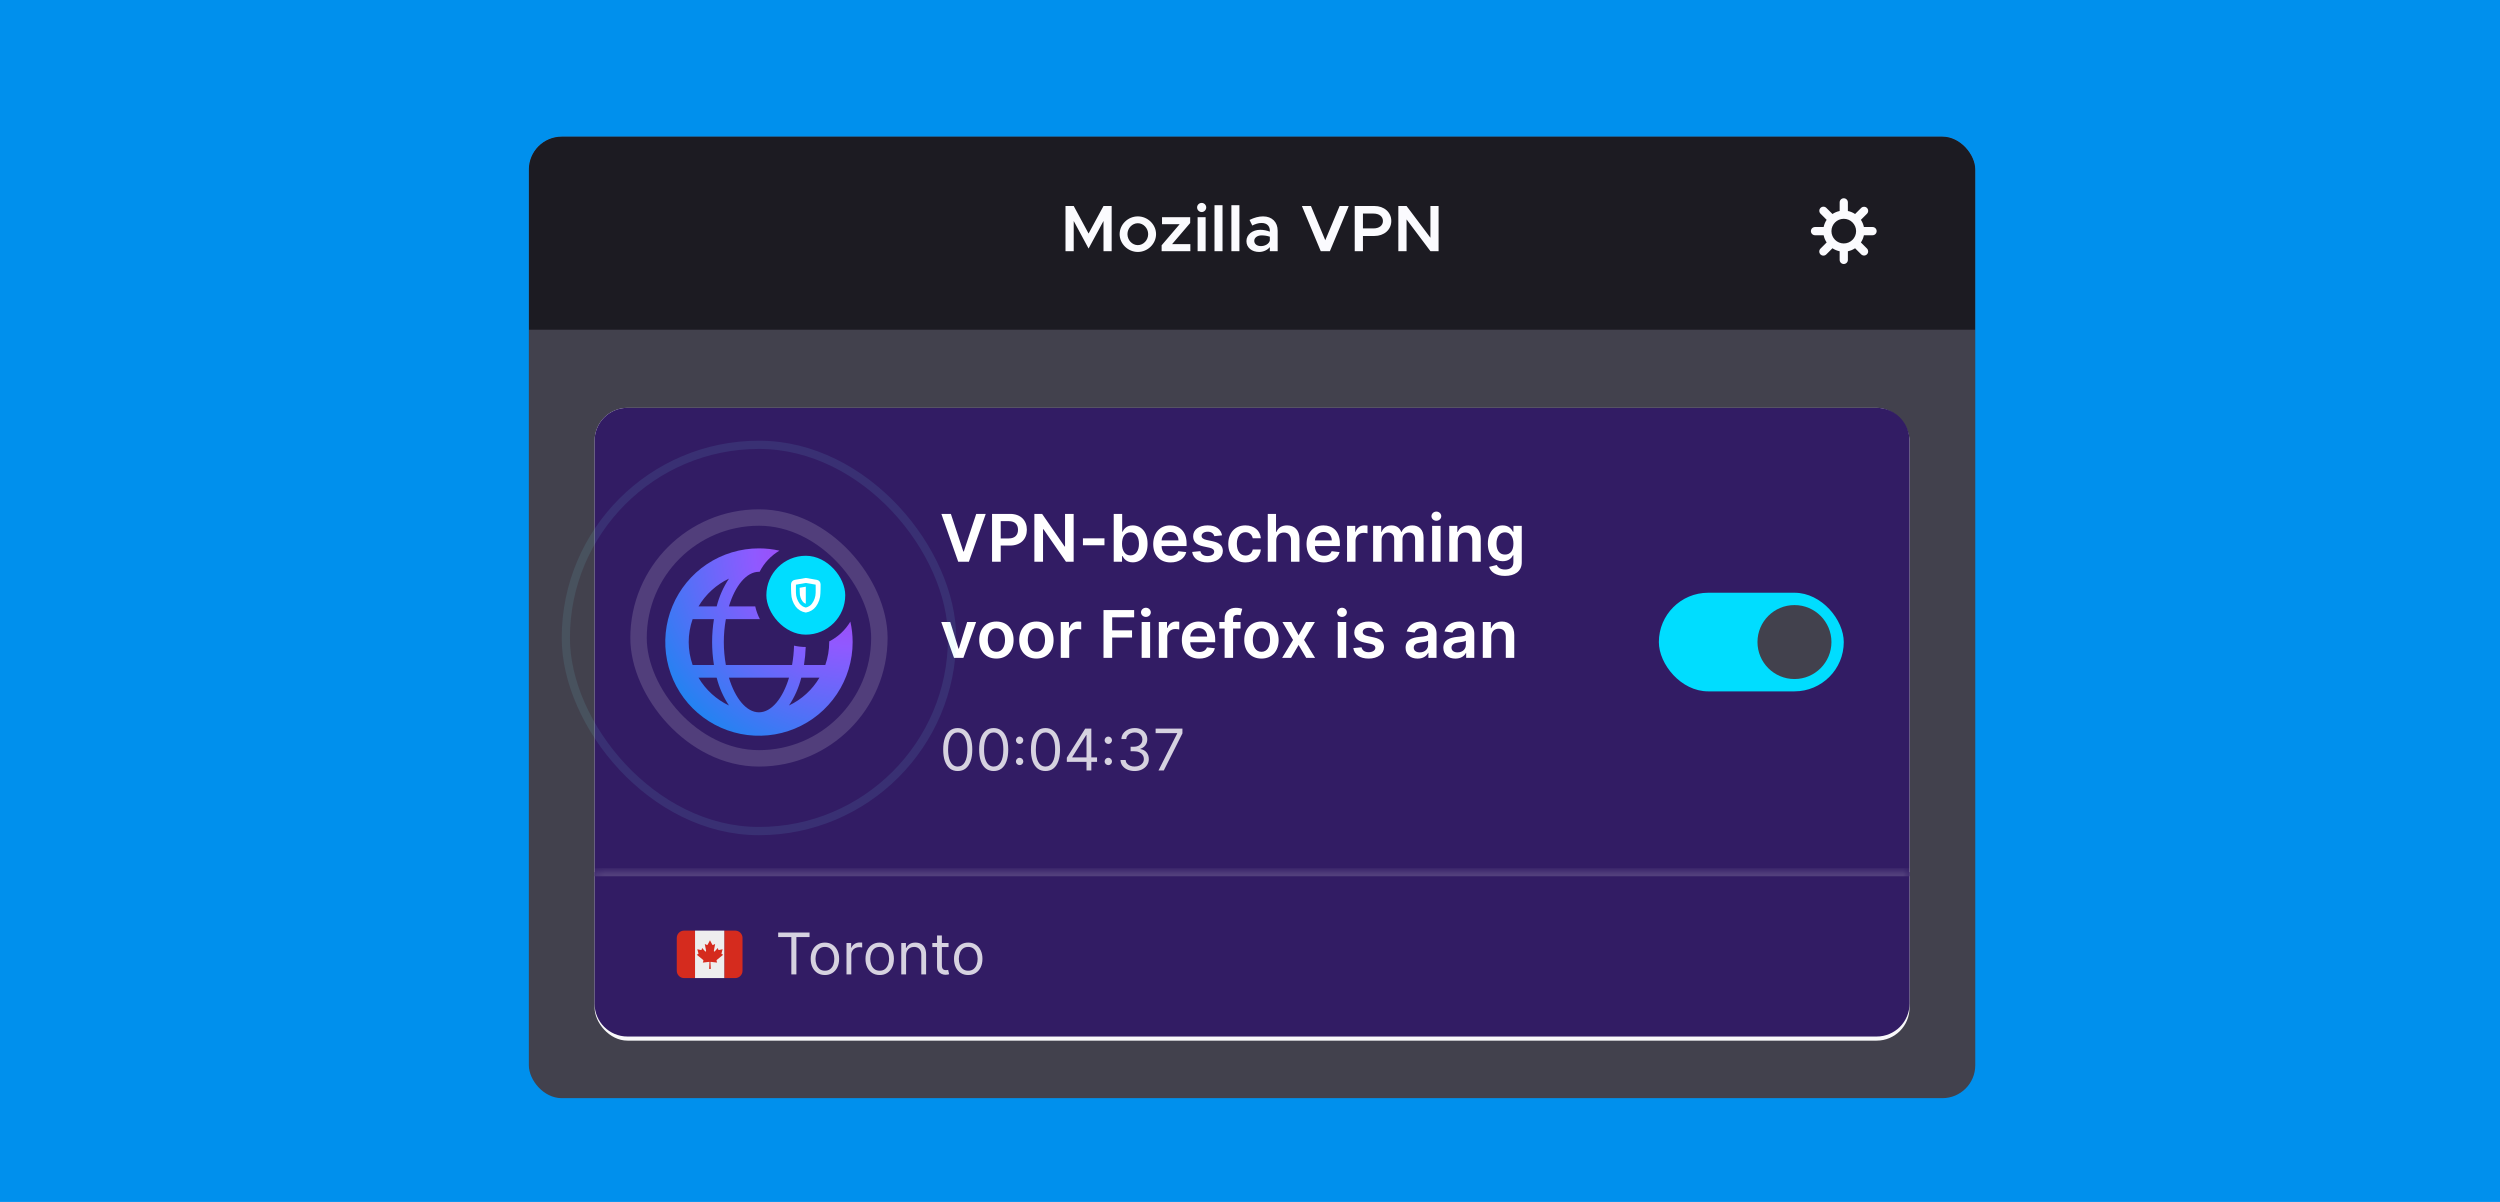 <svg width="312" height="150" viewBox="0 0 312 150" fill="none" xmlns="http://www.w3.org/2000/svg">
<g clip-path="url(#clip0_159_4329)">
<rect width="312" height="150" fill="#0090ED"/>
<g filter="url(#filter0_d_159_4329)">
<g clip-path="url(#clip1_159_4329)">
<rect x="66" y="15" width="180.513" height="120" rx="4.103" fill="#42414D"/>
<g filter="url(#filter1_d_159_4329)">
<g filter="url(#filter2_d_159_4329)">
<rect x="74.205" y="47.821" width="164.103" height="78.974" rx="4.103" fill="#F9F9FA"/>
</g>
<g filter="url(#filter3_d_159_4329)">
<path d="M74.205 51.923C74.205 49.657 76.042 47.821 78.308 47.821H234.205C236.471 47.821 238.308 49.657 238.308 51.923V106.282H74.205V51.923Z" fill="#321C64"/>
<rect x="95.641" y="66.282" width="9.846" height="9.846" rx="4.923" fill="#00DDFF"/>
<path fill-rule="evenodd" clip-rule="evenodd" d="M94.255 72.605H90.966C91.741 70.036 93.147 68.282 94.718 68.282C94.745 68.282 94.772 68.283 94.799 68.284C95.356 67.186 96.218 66.269 97.272 65.644C96.44 65.457 95.584 65.36 94.718 65.359C92.405 65.359 90.145 66.045 88.222 67.329C86.299 68.614 84.801 70.44 83.916 72.577C83.031 74.713 82.799 77.064 83.25 79.332C83.701 81.6 84.815 83.684 86.45 85.319C88.085 86.954 90.169 88.068 92.437 88.519C94.705 88.97 97.056 88.739 99.192 87.854C101.329 86.969 103.155 85.47 104.44 83.547C105.724 81.624 106.41 79.364 106.41 77.051C106.409 76.185 106.312 75.329 106.125 74.497C105.5 75.551 104.583 76.412 103.487 76.969C103.487 76.997 103.487 77.024 103.487 77.051C103.485 78.026 103.32 78.993 102.998 79.913H100.336C100.456 79.169 100.528 78.419 100.554 77.667C100.052 77.666 99.565 77.608 99.096 77.499C99.074 78.309 98.991 79.115 98.848 79.913H90.588C90.248 78.02 90.248 76.082 90.588 74.19H94.832C94.574 73.695 94.378 73.164 94.255 72.605ZM90.966 81.497C91.741 84.067 93.147 85.82 94.718 85.82C96.289 85.82 97.695 84.067 98.471 81.497H90.966ZM86.438 74.19C86.116 75.109 85.951 76.077 85.949 77.051C85.951 78.026 86.116 78.993 86.438 79.913H89.1C88.796 78.017 88.796 76.085 89.1 74.19H86.438ZM89.44 72.605C89.752 71.369 90.271 70.195 90.976 69.133C89.391 69.885 88.066 71.095 87.172 72.605H89.44ZM89.44 81.497H87.176H87.172C88.066 83.008 89.391 84.217 90.976 84.97C90.271 83.908 89.752 82.734 89.44 81.497ZM98.466 84.967C100.05 84.215 101.374 83.007 102.268 81.497H100C99.689 82.732 99.17 83.906 98.466 84.967Z" fill="url(#paint0_radial_159_4329)"/>
<path fill-rule="evenodd" clip-rule="evenodd" d="M100.564 73.365L100.53 73.362C100.037 73.283 99.594 73.015 99.295 72.615C98.948 72.143 98.754 71.575 98.741 70.989C98.718 70.73 98.718 70.164 98.718 69.848C98.717 69.572 98.916 69.335 99.188 69.288L100.564 69.051L101.94 69.288C102.212 69.335 102.411 69.572 102.41 69.849C102.41 70.163 102.41 70.73 102.386 70.989C102.373 71.575 102.179 72.143 101.832 72.615C101.533 73.015 101.09 73.283 100.597 73.362L100.564 73.365ZM99.333 69.887C99.333 70.077 99.331 70.245 99.329 70.39C99.326 70.626 99.324 70.799 99.333 70.902C99.341 71.388 99.501 71.86 99.791 72.25C99.98 72.504 100.255 72.679 100.564 72.744C100.873 72.679 101.148 72.504 101.337 72.25C101.627 71.86 101.787 71.388 101.795 70.902C101.804 70.799 101.802 70.626 101.799 70.39V70.389C101.797 70.245 101.795 70.077 101.795 69.887L100.564 69.676L99.333 69.887ZM99.795 70.276L100.564 70.144V72.268H100.562C100.402 72.214 100.262 72.113 100.162 71.977C99.929 71.663 99.807 71.282 99.814 70.891C99.804 70.785 99.798 70.566 99.795 70.276Z" fill="white"/>
<path d="M118.669 61.058L120.222 65.755H120.283L121.833 61.058H123.022L120.918 67.026H119.584L117.483 61.058H118.669ZM123.808 67.026V61.058H126.046C127.418 61.058 128.15 61.895 128.15 63.034C128.15 64.182 127.409 65.009 126.031 65.009H124.889V67.026H123.808ZM124.889 64.121H125.886C126.69 64.121 127.048 63.669 127.048 63.034C127.048 62.399 126.69 61.962 125.88 61.962H124.889V64.121ZM133.992 61.058V67.026H133.031L130.219 62.961H130.17V67.026H129.089V61.058H130.056L132.865 65.126H132.917V61.058H133.992ZM137.836 64.106V64.974H135.15V64.106H137.836ZM138.992 67.026V61.058H140.047V63.29H140.091C140.251 62.967 140.58 62.492 141.37 62.492C142.404 62.492 143.217 63.302 143.217 64.794C143.217 66.268 142.428 67.104 141.373 67.104C140.604 67.104 140.257 66.647 140.091 66.32H140.03V67.026H138.992ZM140.027 64.788C140.027 65.656 140.406 66.239 141.079 66.239C141.775 66.239 142.142 65.627 142.142 64.788C142.142 63.955 141.781 63.357 141.079 63.357C140.4 63.357 140.027 63.92 140.027 64.788ZM146.095 67.113C144.746 67.113 143.922 66.219 143.922 64.814C143.922 63.433 144.758 62.492 146.04 62.492C147.141 62.492 148.085 63.182 148.085 64.753V65.076H144.968C144.976 65.843 145.428 66.291 146.11 66.291C146.564 66.291 146.914 66.093 147.057 65.714L148.042 65.825C147.855 66.603 147.138 67.113 146.095 67.113ZM144.971 64.365H147.074C147.069 63.756 146.661 63.313 146.055 63.313C145.425 63.313 145.003 63.794 144.971 64.365ZM152.515 63.733L151.554 63.838C151.472 63.544 151.216 63.279 150.729 63.279C150.289 63.279 149.954 63.488 149.957 63.791C149.954 64.051 150.135 64.208 150.589 64.31L151.352 64.473C152.197 64.657 152.608 65.047 152.611 65.685C152.608 66.533 151.819 67.113 150.7 67.113C149.601 67.113 148.911 66.626 148.78 65.805L149.808 65.706C149.899 66.108 150.213 66.318 150.697 66.318C151.198 66.318 151.53 66.087 151.53 65.781C151.53 65.528 151.338 65.362 150.927 65.272L150.164 65.111C149.304 64.934 148.902 64.502 148.905 63.85C148.902 63.022 149.636 62.492 150.714 62.492C151.763 62.492 152.369 62.975 152.515 63.733ZM155.433 67.113C154.096 67.113 153.289 66.16 153.289 64.805C153.289 63.439 154.116 62.492 155.427 62.492C156.52 62.492 157.278 63.13 157.35 64.1H156.342C156.261 63.669 155.949 63.343 155.442 63.343C154.792 63.343 154.358 63.885 154.358 64.788C154.358 65.703 154.783 66.254 155.442 66.254C155.905 66.254 156.252 65.977 156.342 65.496H157.35C157.275 66.446 156.558 67.113 155.433 67.113ZM159.271 64.403V67.026H158.217V61.058H159.248V63.311H159.3C159.507 62.804 159.944 62.492 160.632 62.492C161.562 62.492 162.173 63.095 162.173 64.176V67.026H161.119V64.339C161.119 63.736 160.792 63.383 160.239 63.383C159.673 63.383 159.271 63.756 159.271 64.403ZM165.23 67.113C163.881 67.113 163.056 66.219 163.056 64.814C163.056 63.433 163.893 62.492 165.175 62.492C166.276 62.492 167.22 63.182 167.22 64.753V65.076H164.102C164.111 65.843 164.563 66.291 165.245 66.291C165.699 66.291 166.049 66.093 166.192 65.714L167.176 65.825C166.99 66.603 166.273 67.113 165.23 67.113ZM164.105 64.365H166.209C166.203 63.756 165.795 63.313 165.189 63.313C164.56 63.313 164.137 63.794 164.105 64.365ZM168.112 67.026V62.55H169.135V63.296H169.182C169.345 62.777 169.773 62.486 170.286 62.486C170.403 62.486 170.569 62.498 170.665 62.515V63.485C170.575 63.456 170.353 63.424 170.175 63.424C169.596 63.424 169.167 63.826 169.167 64.394V67.026H168.112ZM171.366 67.026V62.55H172.374V63.311H172.426C172.613 62.801 173.061 62.492 173.662 62.492C174.265 62.492 174.699 62.804 174.871 63.311H174.917C175.116 62.812 175.611 62.492 176.261 62.492C177.082 62.492 177.659 63.022 177.659 64.022V67.026H176.602V64.185C176.602 63.631 176.264 63.38 175.838 63.38C175.328 63.38 175.028 63.73 175.028 64.234V67.026H173.994V64.141C173.994 63.681 173.688 63.38 173.242 63.38C172.788 63.38 172.42 63.754 172.42 64.304V67.026H171.366ZM178.729 67.026V62.55H179.784V67.026H178.729ZM179.26 61.915C178.922 61.915 178.648 61.658 178.648 61.344C178.648 61.026 178.922 60.77 179.26 60.77C179.595 60.77 179.869 61.026 179.869 61.344C179.869 61.658 179.595 61.915 179.26 61.915ZM181.924 64.403V67.026H180.869V62.55H181.877V63.311H181.929C182.133 62.812 182.594 62.492 183.264 62.492C184.188 62.492 184.799 63.104 184.797 64.176V67.026H183.742V64.339C183.742 63.742 183.415 63.383 182.871 63.383C182.314 63.383 181.924 63.756 181.924 64.403ZM187.815 68.797C186.676 68.797 186.032 68.293 185.84 67.667L186.79 67.436C186.918 67.699 187.197 67.999 187.833 67.999C188.433 67.999 188.87 67.728 188.87 67.069V66.221H188.818C188.654 66.551 188.296 66.962 187.53 66.962C186.498 66.962 185.685 66.233 185.685 64.773C185.685 63.302 186.498 62.492 187.533 62.492C188.322 62.492 188.657 62.967 188.818 63.29H188.876V62.55H189.916V67.099C189.916 68.244 189.024 68.797 187.815 68.797ZM187.824 66.134C188.497 66.134 188.876 65.621 188.876 64.767C188.876 63.92 188.503 63.357 187.824 63.357C187.122 63.357 186.76 63.955 186.76 64.767C186.76 65.592 187.128 66.134 187.824 66.134ZM121.822 74.55L120.228 79.026H119.062L117.468 74.55H118.593L119.622 77.875H119.668L120.7 74.55H121.822ZM124.351 79.113C123.04 79.113 122.207 78.189 122.207 76.805C122.207 75.418 123.04 74.492 124.351 74.492C125.663 74.492 126.496 75.418 126.496 76.805C126.496 78.189 125.663 79.113 124.351 79.113ZM124.357 78.268C125.071 78.268 125.427 77.621 125.427 76.802C125.427 75.984 125.071 75.328 124.357 75.328C123.632 75.328 123.276 75.984 123.276 76.802C123.276 77.621 123.632 78.268 124.357 78.268ZM129.343 79.113C128.032 79.113 127.199 78.189 127.199 76.805C127.199 75.418 128.032 74.492 129.343 74.492C130.655 74.492 131.488 75.418 131.488 76.805C131.488 78.189 130.655 79.113 129.343 79.113ZM129.349 78.268C130.063 78.268 130.419 77.621 130.419 76.802C130.419 75.984 130.063 75.328 129.349 75.328C128.624 75.328 128.268 75.984 128.268 76.802C128.268 77.621 128.624 78.268 129.349 78.268ZM132.383 79.026V74.55H133.406V75.296H133.453C133.616 74.777 134.044 74.486 134.557 74.486C134.673 74.486 134.84 74.498 134.936 74.515V75.485C134.845 75.456 134.624 75.424 134.446 75.424C133.866 75.424 133.438 75.826 133.438 76.394V79.026H132.383ZM137.718 79.026V73.058H141.541V73.964H138.799V75.585H141.279V76.491H138.799V79.026H137.718ZM142.479 79.026V74.55H143.534V79.026H142.479ZM143.01 73.915C142.672 73.915 142.398 73.659 142.398 73.344C142.398 73.026 142.672 72.77 143.01 72.77C143.345 72.77 143.619 73.026 143.619 73.344C143.619 73.659 143.345 73.915 143.01 73.915ZM144.619 79.026V74.55H145.642V75.296H145.688C145.851 74.777 146.28 74.486 146.792 74.486C146.909 74.486 147.075 74.498 147.171 74.515V75.485C147.081 75.456 146.859 75.424 146.682 75.424C146.102 75.424 145.674 75.826 145.674 76.394V79.026H144.619ZM149.669 79.113C148.32 79.113 147.495 78.219 147.495 76.814C147.495 75.433 148.332 74.492 149.614 74.492C150.715 74.492 151.659 75.182 151.659 76.753V77.076H148.541C148.55 77.843 149.002 78.291 149.684 78.291C150.138 78.291 150.488 78.093 150.631 77.714L151.615 77.825C151.429 78.603 150.712 79.113 149.669 79.113ZM148.544 76.365H150.648C150.642 75.756 150.234 75.314 149.628 75.314C148.999 75.314 148.576 75.794 148.544 76.365ZM154.818 74.55V75.366H153.889V79.026H152.834V75.366H152.173V74.55H152.834V74.128C152.834 73.224 153.455 72.778 154.233 72.778C154.597 72.778 154.897 72.854 155.034 72.901L154.821 73.717C154.734 73.691 154.594 73.653 154.428 73.653C154.035 73.653 153.889 73.848 153.889 74.198V74.55H154.818ZM157.428 79.113C156.117 79.113 155.284 78.189 155.284 76.805C155.284 75.418 156.117 74.492 157.428 74.492C158.74 74.492 159.573 75.418 159.573 76.805C159.573 78.189 158.74 79.113 157.428 79.113ZM157.434 78.268C158.148 78.268 158.504 77.621 158.504 76.802C158.504 75.984 158.148 75.328 157.434 75.328C156.709 75.328 156.353 75.984 156.353 76.802C156.353 77.621 156.709 78.268 157.434 78.268ZM161.162 74.55L162.066 76.202L162.983 74.55H164.099L162.75 76.788L164.123 79.026H163.013L162.066 77.414L161.127 79.026H160.009L161.372 76.788L160.043 74.55H161.162ZM166.951 79.026V74.55H168.005V79.026H166.951ZM167.481 73.915C167.143 73.915 166.869 73.659 166.869 73.344C166.869 73.026 167.143 72.77 167.481 72.77C167.816 72.77 168.09 73.026 168.09 73.344C168.09 73.659 167.816 73.915 167.481 73.915ZM172.627 75.733L171.666 75.838C171.584 75.544 171.328 75.278 170.841 75.278C170.401 75.278 170.066 75.488 170.069 75.791C170.066 76.051 170.247 76.208 170.701 76.31L171.465 76.473C172.31 76.657 172.721 77.047 172.723 77.685C172.721 78.533 171.931 79.113 170.812 79.113C169.714 79.113 169.023 78.626 168.892 77.805L169.92 77.706C170.011 78.108 170.325 78.318 170.809 78.318C171.31 78.318 171.642 78.087 171.642 77.781C171.642 77.528 171.45 77.362 171.039 77.272L170.276 77.111C169.416 76.934 169.014 76.502 169.017 75.85C169.014 75.022 169.748 74.492 170.827 74.492C171.876 74.492 172.482 74.975 172.627 75.733ZM176.916 79.116C176.063 79.116 175.419 78.65 175.419 77.77C175.419 76.762 176.249 76.502 177.117 76.409C177.907 76.325 178.225 76.31 178.225 76.007V75.99C178.225 75.549 177.957 75.299 177.467 75.299C176.951 75.299 176.654 75.561 176.549 75.867L175.564 75.727C175.797 74.911 176.52 74.492 177.461 74.492C178.315 74.492 179.279 74.847 179.279 76.03V79.026H178.265V78.411H178.23C178.038 78.787 177.619 79.116 176.916 79.116ZM177.19 78.341C177.825 78.341 178.227 77.918 178.227 77.42V76.893C178.091 77.004 177.537 77.073 177.26 77.111C176.788 77.178 176.436 77.347 176.436 77.752C176.436 78.14 176.75 78.341 177.19 78.341ZM181.628 79.116C180.774 79.116 180.13 78.65 180.13 77.77C180.13 76.762 180.961 76.502 181.829 76.409C182.619 76.325 182.936 76.31 182.936 76.007V75.99C182.936 75.549 182.668 75.299 182.179 75.299C181.663 75.299 181.366 75.561 181.261 75.867L180.276 75.727C180.509 74.911 181.232 74.492 182.173 74.492C183.026 74.492 183.991 74.847 183.991 76.03V79.026H182.977V78.411H182.942C182.75 78.787 182.33 79.116 181.628 79.116ZM181.902 78.341C182.537 78.341 182.939 77.918 182.939 77.42V76.893C182.802 77.004 182.248 77.073 181.972 77.111C181.5 77.178 181.147 77.347 181.147 77.752C181.147 78.14 181.462 78.341 181.902 78.341ZM186.106 76.403V79.026H185.052V74.55H186.06V75.311H186.112C186.316 74.812 186.776 74.492 187.447 74.492C188.37 74.492 188.982 75.104 188.979 76.176V79.026H187.924V76.339C187.924 75.742 187.598 75.383 187.053 75.383C186.497 75.383 186.106 75.756 186.106 76.403Z" fill="white"/>
<path d="M119.526 93.148C119.141 93.148 118.814 93.044 118.544 92.835C118.274 92.624 118.067 92.319 117.924 91.919C117.782 91.518 117.71 91.034 117.71 90.466C117.71 89.902 117.782 89.42 117.924 89.021C118.069 88.62 118.276 88.314 118.547 88.103C118.819 87.89 119.145 87.784 119.526 87.784C119.906 87.784 120.232 87.89 120.502 88.103C120.774 88.314 120.981 88.62 121.124 89.021C121.269 89.42 121.341 89.902 121.341 90.466C121.341 91.034 121.269 91.518 121.127 91.919C120.984 92.319 120.777 92.624 120.507 92.835C120.237 93.044 119.91 93.148 119.526 93.148ZM119.526 92.587C119.906 92.587 120.202 92.404 120.413 92.037C120.624 91.67 120.729 91.146 120.729 90.466C120.729 90.014 120.681 89.629 120.584 89.311C120.488 88.993 120.351 88.751 120.171 88.585C119.992 88.418 119.777 88.335 119.526 88.335C119.148 88.335 118.853 88.521 118.641 88.893C118.428 89.264 118.322 89.788 118.322 90.466C118.322 90.918 118.37 91.302 118.465 91.619C118.56 91.935 118.697 92.175 118.875 92.34C119.056 92.505 119.272 92.587 119.526 92.587ZM124.013 93.148C123.629 93.148 123.301 93.044 123.031 92.835C122.761 92.624 122.554 92.319 122.412 91.919C122.269 91.518 122.197 91.034 122.197 90.466C122.197 89.902 122.269 89.42 122.412 89.021C122.556 88.62 122.763 88.314 123.034 88.103C123.306 87.89 123.632 87.784 124.013 87.784C124.393 87.784 124.719 87.89 124.989 88.103C125.261 88.314 125.469 88.62 125.611 89.021C125.756 89.42 125.828 89.902 125.828 90.466C125.828 91.034 125.757 91.518 125.614 91.919C125.471 92.319 125.265 92.624 124.994 92.835C124.724 93.044 124.397 93.148 124.013 93.148ZM124.013 92.587C124.393 92.587 124.689 92.404 124.9 92.037C125.111 91.67 125.216 91.146 125.216 90.466C125.216 90.014 125.168 89.629 125.071 89.311C124.976 88.993 124.838 88.751 124.658 88.585C124.479 88.418 124.264 88.335 124.013 88.335C123.635 88.335 123.341 88.521 123.128 88.893C122.916 89.264 122.809 89.788 122.809 90.466C122.809 90.918 122.857 91.302 122.952 91.619C123.047 91.935 123.184 92.175 123.363 92.34C123.543 92.505 123.759 92.587 124.013 92.587ZM127.246 92.409C127.12 92.409 127.012 92.364 126.922 92.274C126.832 92.184 126.787 92.076 126.787 91.95C126.787 91.824 126.832 91.716 126.922 91.626C127.012 91.536 127.12 91.491 127.246 91.491C127.371 91.491 127.479 91.536 127.569 91.626C127.659 91.716 127.704 91.824 127.704 91.95C127.704 92.033 127.683 92.11 127.641 92.18C127.6 92.249 127.545 92.305 127.475 92.348C127.407 92.388 127.331 92.409 127.246 92.409ZM127.246 89.768C127.12 89.768 127.012 89.723 126.922 89.632C126.832 89.542 126.787 89.434 126.787 89.309C126.787 89.183 126.832 89.075 126.922 88.985C127.012 88.895 127.12 88.85 127.246 88.85C127.371 88.85 127.479 88.895 127.569 88.985C127.659 89.075 127.704 89.183 127.704 89.309C127.704 89.392 127.683 89.469 127.641 89.538C127.6 89.608 127.545 89.664 127.475 89.706C127.407 89.747 127.331 89.768 127.246 89.768ZM130.477 93.148C130.093 93.148 129.766 93.044 129.496 92.835C129.225 92.624 129.019 92.319 128.876 91.919C128.733 91.518 128.662 91.034 128.662 90.466C128.662 89.902 128.733 89.42 128.876 89.021C129.02 88.62 129.228 88.314 129.498 88.103C129.77 87.89 130.096 87.784 130.477 87.784C130.858 87.784 131.183 87.89 131.454 88.103C131.726 88.314 131.933 88.62 132.076 89.021C132.22 89.42 132.292 89.902 132.292 90.466C132.292 91.034 132.221 91.518 132.078 91.919C131.935 92.319 131.729 92.624 131.459 92.835C131.188 93.044 130.861 93.148 130.477 93.148ZM130.477 92.587C130.858 92.587 131.154 92.404 131.364 92.037C131.575 91.67 131.68 91.146 131.68 90.466C131.68 90.014 131.632 89.629 131.535 89.311C131.44 88.993 131.302 88.751 131.122 88.585C130.944 88.418 130.729 88.335 130.477 88.335C130.1 88.335 129.805 88.521 129.592 88.893C129.38 89.264 129.274 89.788 129.274 90.466C129.274 90.918 129.321 91.302 129.416 91.619C129.512 91.935 129.648 92.175 129.827 92.34C130.007 92.505 130.224 92.587 130.477 92.587ZM133.139 92.006V91.486L135.433 87.856H135.811V88.661H135.556L133.822 91.404V91.445H136.912V92.006H133.139ZM135.597 93.077V91.848V91.606V87.856H136.198V93.077H135.597ZM138.316 92.409C138.19 92.409 138.083 92.364 137.992 92.274C137.902 92.184 137.857 92.076 137.857 91.95C137.857 91.824 137.902 91.716 137.992 91.626C138.083 91.536 138.19 91.491 138.316 91.491C138.442 91.491 138.55 91.536 138.64 91.626C138.73 91.716 138.775 91.824 138.775 91.95C138.775 92.033 138.754 92.11 138.711 92.18C138.671 92.249 138.615 92.305 138.546 92.348C138.478 92.388 138.401 92.409 138.316 92.409ZM138.316 89.768C138.19 89.768 138.083 89.723 137.992 89.632C137.902 89.542 137.857 89.434 137.857 89.309C137.857 89.183 137.902 89.075 137.992 88.985C138.083 88.895 138.19 88.85 138.316 88.85C138.442 88.85 138.55 88.895 138.64 88.985C138.73 89.075 138.775 89.183 138.775 89.309C138.775 89.392 138.754 89.469 138.711 89.538C138.671 89.608 138.615 89.664 138.546 89.706C138.478 89.747 138.401 89.768 138.316 89.768ZM141.609 93.148C141.272 93.148 140.972 93.091 140.709 92.975C140.447 92.859 140.239 92.699 140.084 92.493C139.931 92.286 139.848 92.045 139.835 91.772H140.477C140.491 91.94 140.548 92.085 140.65 92.207C140.752 92.328 140.886 92.422 141.051 92.488C141.216 92.554 141.398 92.587 141.599 92.587C141.823 92.587 142.022 92.548 142.195 92.47C142.369 92.392 142.505 92.283 142.603 92.144C142.702 92.004 142.751 91.843 142.751 91.659C142.751 91.467 142.704 91.298 142.608 91.152C142.513 91.004 142.374 90.889 142.19 90.805C142.007 90.722 141.782 90.68 141.517 90.68H141.099V90.119H141.517C141.725 90.119 141.906 90.082 142.063 90.007C142.221 89.933 142.344 89.827 142.432 89.691C142.523 89.555 142.568 89.395 142.568 89.212C142.568 89.035 142.529 88.881 142.45 88.75C142.372 88.62 142.262 88.517 142.119 88.444C141.978 88.371 141.811 88.335 141.619 88.335C141.439 88.335 141.269 88.368 141.109 88.434C140.951 88.499 140.822 88.593 140.722 88.717C140.621 88.84 140.567 88.987 140.559 89.161H139.947C139.957 88.887 140.039 88.647 140.194 88.442C140.349 88.234 140.551 88.073 140.801 87.957C141.052 87.842 141.329 87.784 141.629 87.784C141.952 87.784 142.229 87.85 142.461 87.98C142.692 88.11 142.869 88.28 142.993 88.493C143.117 88.705 143.18 88.935 143.18 89.181C143.18 89.475 143.102 89.726 142.947 89.933C142.795 90.141 142.586 90.284 142.323 90.364V90.405C142.653 90.459 142.91 90.6 143.095 90.826C143.281 91.05 143.373 91.328 143.373 91.659C143.373 91.943 143.296 92.198 143.141 92.424C142.988 92.649 142.779 92.825 142.514 92.954C142.249 93.084 141.947 93.148 141.609 93.148ZM144.579 93.077L146.915 88.457V88.416H144.222V87.856H147.567V88.447L145.242 93.077H144.579Z" fill="white" fill-opacity="0.8"/>
<rect x="207.026" y="70.897" width="23.077" height="12.308" rx="6.154" fill="#00DDFF"/>
<path fill-rule="evenodd" clip-rule="evenodd" d="M223.949 81.667C226.498 81.667 228.564 79.6 228.564 77.051C228.564 74.502 226.498 72.436 223.949 72.436C221.4 72.436 219.333 74.502 219.333 77.051C219.333 79.6 221.4 81.667 223.949 81.667Z" fill="#42414D"/>
</g>
<rect opacity="0.15" x="79.69" y="62.023" width="30.056" height="30.056" rx="15.028" stroke="white" stroke-width="2.051"/>
<rect opacity="0.1" x="70.615" y="52.949" width="48.205" height="48.205" rx="24.103" stroke="#80EBFF" stroke-width="1.026"/>
<mask id="path-13-inside-1_159_4329" fill="white">
<path d="M74.205 106.282H238.308V122.692C238.308 124.958 236.471 126.795 234.205 126.795H78.308C76.042 126.795 74.205 124.958 74.205 122.692V106.282Z"/>
</mask>
<path d="M74.205 106.282H238.308V122.692C238.308 124.958 236.471 126.795 234.205 126.795H78.308C76.042 126.795 74.205 124.958 74.205 122.692V106.282Z" fill="#321C64"/>
<path d="M74.205 105.769H238.308V106.795H74.205V105.769ZM238.308 126.795H74.205H238.308ZM74.205 126.795V106.282V126.795ZM238.308 106.282V126.795V106.282Z" fill="white" fill-opacity="0.2" mask="url(#path-13-inside-1_159_4329)"/>
<g clip-path="url(#clip2_159_4329)">
<path d="M85.373 113.576C84.87 113.576 84.462 113.984 84.462 114.487V118.59C84.462 119.093 84.87 119.501 85.373 119.501H86.741V113.576H85.373ZM91.755 113.576H90.388V119.501H91.755C92.258 119.501 92.667 119.093 92.667 118.59V114.487C92.667 113.984 92.258 113.576 91.755 113.576Z" fill="#D52B1E"/>
<path d="M86.741 113.576H90.388V119.501H86.741V113.576Z" fill="#EEEEEE"/>
<path d="M88.704 117.476C88.977 117.508 89.222 117.536 89.495 117.567L89.425 117.339C89.414 117.299 89.43 117.255 89.462 117.23L90.255 116.584L90.091 116.507C90.018 116.481 90.038 116.441 90.064 116.343L90.185 115.901L89.725 115.999C89.68 116.006 89.65 115.977 89.643 115.95L89.584 115.742L89.219 116.151C89.168 116.217 89.063 116.217 89.095 116.065L89.251 115.237L89.042 115.345C88.984 115.378 88.925 115.384 88.892 115.325L88.604 114.786V114.799V114.786L88.316 115.325C88.283 115.384 88.224 115.378 88.166 115.345L87.957 115.237L88.113 116.065C88.145 116.217 88.04 116.217 87.989 116.151L87.624 115.742L87.565 115.95C87.558 115.977 87.528 116.006 87.483 115.999L87.023 115.902L87.144 116.343C87.169 116.441 87.189 116.482 87.117 116.507L86.953 116.585L87.746 117.231C87.778 117.255 87.793 117.299 87.782 117.339L87.713 117.568L88.504 117.476C88.528 117.476 88.544 117.49 88.543 117.517L88.495 118.362H88.713L88.664 117.517C88.664 117.489 88.68 117.476 88.704 117.476Z" fill="#D52B1E"/>
</g>
<path d="M97.116 114.378V113.817H101.032V114.378H99.39V119.038H98.758V114.378H97.116ZM102.949 119.12C102.596 119.12 102.286 119.036 102.019 118.868C101.754 118.699 101.546 118.464 101.397 118.161C101.249 117.859 101.175 117.505 101.175 117.101C101.175 116.693 101.249 116.337 101.397 116.033C101.546 115.728 101.754 115.492 102.019 115.324C102.286 115.156 102.596 115.071 102.949 115.071C103.303 115.071 103.612 115.156 103.877 115.324C104.144 115.492 104.352 115.728 104.499 116.033C104.649 116.337 104.724 116.693 104.724 117.101C104.724 117.505 104.649 117.859 104.499 118.161C104.352 118.464 104.144 118.699 103.877 118.868C103.612 119.036 103.303 119.12 102.949 119.12ZM102.949 118.58C103.218 118.58 103.439 118.511 103.612 118.373C103.786 118.235 103.914 118.054 103.997 117.83C104.08 117.606 104.122 117.363 104.122 117.101C104.122 116.839 104.08 116.595 103.997 116.369C103.914 116.143 103.786 115.96 103.612 115.821C103.439 115.682 103.218 115.612 102.949 115.612C102.681 115.612 102.46 115.682 102.286 115.821C102.113 115.96 101.985 116.143 101.901 116.369C101.818 116.595 101.777 116.839 101.777 117.101C101.777 117.363 101.818 117.606 101.901 117.83C101.985 118.054 102.113 118.235 102.286 118.373C102.46 118.511 102.681 118.58 102.949 118.58ZM105.642 119.038V115.122H106.224V115.714H106.264C106.336 115.52 106.465 115.363 106.652 115.242C106.839 115.122 107.05 115.061 107.284 115.061C107.328 115.061 107.384 115.062 107.45 115.064C107.516 115.065 107.566 115.068 107.6 115.071V115.683C107.58 115.678 107.533 115.671 107.46 115.66C107.389 115.648 107.313 115.642 107.233 115.642C107.043 115.642 106.873 115.682 106.723 115.762C106.575 115.84 106.458 115.949 106.371 116.089C106.286 116.226 106.244 116.384 106.244 116.56V119.038H105.642ZM109.785 119.12C109.432 119.12 109.122 119.036 108.855 118.868C108.59 118.699 108.382 118.464 108.233 118.161C108.085 117.859 108.011 117.505 108.011 117.101C108.011 116.693 108.085 116.337 108.233 116.033C108.382 115.728 108.59 115.492 108.855 115.324C109.122 115.156 109.432 115.071 109.785 115.071C110.139 115.071 110.448 115.156 110.713 115.324C110.98 115.492 111.188 115.728 111.335 116.033C111.485 116.337 111.56 116.693 111.56 117.101C111.56 117.505 111.485 117.859 111.335 118.161C111.188 118.464 110.98 118.699 110.713 118.868C110.448 119.036 110.139 119.12 109.785 119.12ZM109.785 118.58C110.054 118.58 110.275 118.511 110.448 118.373C110.622 118.235 110.75 118.054 110.833 117.83C110.916 117.606 110.958 117.363 110.958 117.101C110.958 116.839 110.916 116.595 110.833 116.369C110.75 116.143 110.622 115.96 110.448 115.821C110.275 115.682 110.054 115.612 109.785 115.612C109.517 115.612 109.296 115.682 109.122 115.821C108.949 115.96 108.821 116.143 108.737 116.369C108.654 116.595 108.612 116.839 108.612 117.101C108.612 117.363 108.654 117.606 108.737 117.83C108.821 118.054 108.949 118.235 109.122 118.373C109.296 118.511 109.517 118.58 109.785 118.58ZM113.08 116.683V119.038H112.478V115.122H113.06V115.734H113.11C113.202 115.535 113.342 115.376 113.529 115.255C113.716 115.133 113.957 115.071 114.253 115.071C114.518 115.071 114.75 115.126 114.949 115.235C115.148 115.342 115.302 115.505 115.413 115.724C115.523 115.942 115.578 116.217 115.578 116.55V119.038H114.977V116.591C114.977 116.283 114.897 116.044 114.737 115.872C114.577 115.699 114.358 115.612 114.079 115.612C113.887 115.612 113.716 115.654 113.564 115.737C113.415 115.82 113.297 115.942 113.21 116.101C113.123 116.261 113.08 116.455 113.08 116.683ZM118.381 115.122V115.632H116.352V115.122H118.381ZM116.943 114.184H117.545V117.917C117.545 118.087 117.569 118.214 117.619 118.299C117.67 118.382 117.734 118.438 117.812 118.467C117.892 118.495 117.976 118.508 118.065 118.508C118.131 118.508 118.186 118.505 118.228 118.498C118.271 118.489 118.305 118.483 118.33 118.478L118.452 119.018C118.412 119.033 118.355 119.049 118.282 119.064C118.209 119.081 118.116 119.089 118.004 119.089C117.834 119.089 117.667 119.053 117.504 118.98C117.343 118.907 117.208 118.795 117.101 118.646C116.996 118.496 116.943 118.308 116.943 118.08V114.184ZM120.835 119.12C120.481 119.12 120.171 119.036 119.904 118.868C119.639 118.699 119.432 118.464 119.282 118.161C119.134 117.859 119.06 117.505 119.06 117.101C119.06 116.693 119.134 116.337 119.282 116.033C119.432 115.728 119.639 115.492 119.904 115.324C120.171 115.156 120.481 115.071 120.835 115.071C121.188 115.071 121.498 115.156 121.763 115.324C122.03 115.492 122.237 115.728 122.385 116.033C122.535 116.337 122.609 116.693 122.609 117.101C122.609 117.505 122.535 117.859 122.385 118.161C122.237 118.464 122.03 118.699 121.763 118.868C121.498 119.036 121.188 119.12 120.835 119.12ZM120.835 118.58C121.103 118.58 121.324 118.511 121.498 118.373C121.671 118.235 121.8 118.054 121.883 117.83C121.966 117.606 122.008 117.363 122.008 117.101C122.008 116.839 121.966 116.595 121.883 116.369C121.8 116.143 121.671 115.96 121.498 115.821C121.324 115.682 121.103 115.612 120.835 115.612C120.566 115.612 120.345 115.682 120.172 115.821C119.999 115.96 119.87 116.143 119.787 116.369C119.704 116.595 119.662 116.839 119.662 117.101C119.662 117.363 119.704 117.606 119.787 117.83C119.87 118.054 119.999 118.235 120.172 118.373C120.345 118.511 120.566 118.58 120.835 118.58Z" fill="white" fill-opacity="0.8"/>
</g>
<g filter="url(#filter4_i_159_4329)">
<rect width="155.897" height="24.615" transform="translate(66 15)" fill="#1C1B22"/>
<path d="M132.975 29.808V24.171H134L135.855 27.609L137.717 24.171H138.735V29.808H137.717V26.041L135.855 29.48L134 26.041V29.808H132.975ZM142.002 29.906C140.772 29.906 139.73 28.889 139.73 27.683C139.73 26.476 140.772 25.467 142.002 25.467C143.233 25.467 144.275 26.476 144.275 27.683C144.275 28.889 143.233 29.906 142.002 29.906ZM142.002 29.053C142.7 29.053 143.291 28.429 143.291 27.683C143.291 26.944 142.7 26.32 142.002 26.32C141.297 26.32 140.706 26.944 140.706 27.683C140.706 28.429 141.297 29.053 142.002 29.053ZM144.971 29.808V29.077L147.219 26.444H145.02V25.566H148.54L148.532 26.296L146.276 28.93H148.557V29.808H144.971ZM149.971 24.926C149.651 24.926 149.397 24.655 149.397 24.351C149.397 24.048 149.651 23.785 149.971 23.785C150.283 23.785 150.537 24.048 150.537 24.351C150.537 24.655 150.283 24.926 149.971 24.926ZM149.462 29.808V25.566H150.463V29.808H149.462ZM151.57 29.808V24.072H152.571V29.808H151.57ZM153.677 29.808V24.072H154.678V29.808H153.677ZM157.631 25.467C158.755 25.467 159.452 26.181 159.452 27.256V29.808H158.476V29.299C158.164 29.693 157.631 29.906 157.138 29.906C156.236 29.906 155.555 29.373 155.555 28.552C155.555 27.715 156.334 27.141 157.286 27.141C157.672 27.141 158.09 27.223 158.476 27.371V27.256C158.476 26.764 158.205 26.288 157.434 26.288C157.032 26.288 156.646 26.427 156.285 26.608L155.94 25.91C156.539 25.615 157.097 25.467 157.631 25.467ZM157.36 29.176C157.844 29.176 158.361 28.93 158.476 28.479V28.003C158.164 27.896 157.811 27.838 157.434 27.838C156.933 27.838 156.531 28.117 156.531 28.52C156.531 28.922 156.884 29.176 157.36 29.176ZM167.184 24.171H168.324L165.97 29.808H164.829L162.474 24.171H163.607L165.395 28.446L167.184 24.171ZM169.071 29.808V24.171H171.524C172.73 24.171 173.633 24.942 173.633 26.041C173.633 27.141 172.73 27.912 171.524 27.912H170.096V29.808H169.071ZM170.096 26.969H171.409C172.106 26.969 172.591 26.616 172.591 26.041C172.591 25.467 172.106 25.114 171.409 25.114H170.096V26.969ZM174.513 29.808V24.171H175.539L178.517 28.134V24.171H179.535V29.808H178.517L175.539 25.845V29.808H174.513Z" fill="#FBFBFE"/>
</g>
<g filter="url(#filter5_i_159_4329)">
<rect width="24.615" height="24.615" transform="translate(221.897 15)" fill="#1C1B22"/>
<path fill-rule="evenodd" clip-rule="evenodd" d="M232.616 26.795H233.692C233.976 26.795 234.205 27.024 234.205 27.308C234.205 27.591 233.976 27.82 233.692 27.82H232.616C232.549 28.142 232.422 28.447 232.24 28.72L233.004 29.484C233.198 29.685 233.195 30.005 232.997 30.203C232.8 30.401 232.48 30.404 232.279 30.209L231.514 29.445C231.242 29.627 230.937 29.754 230.616 29.82V30.897C230.616 31.181 230.386 31.41 230.103 31.41C229.819 31.41 229.59 31.181 229.59 30.897V29.82C229.267 29.754 228.959 29.626 228.685 29.442C228.682 29.445 228.68 29.449 228.678 29.453C228.676 29.457 228.673 29.462 228.67 29.465L227.926 30.209C227.798 30.342 227.607 30.395 227.428 30.349C227.248 30.302 227.108 30.162 227.061 29.982C227.014 29.803 227.068 29.612 227.201 29.484L227.945 28.74C227.948 28.737 227.952 28.734 227.956 28.732C227.96 28.73 227.964 28.728 227.968 28.725C227.785 28.451 227.656 28.143 227.59 27.82H226.513C226.23 27.82 226 27.591 226 27.308C226 27.024 226.23 26.795 226.513 26.795H227.59C227.656 26.474 227.784 26.169 227.966 25.896L227.202 25.132C227.001 24.932 227.001 24.607 227.201 24.406C227.402 24.206 227.726 24.206 227.927 24.406L228.691 25.17C228.964 24.988 229.269 24.861 229.59 24.795V23.718C229.59 23.435 229.819 23.205 230.103 23.205C230.386 23.205 230.616 23.435 230.616 23.718V24.795C230.937 24.861 231.242 24.989 231.515 25.171L232.279 24.407C232.48 24.212 232.8 24.215 232.998 24.413C233.196 24.611 233.199 24.931 233.004 25.132L232.24 25.896C232.422 26.169 232.549 26.474 232.616 26.795ZM230.103 25.769C229.253 25.769 228.564 26.458 228.564 27.308C228.564 28.157 229.253 28.846 230.103 28.846C230.952 28.846 231.641 28.157 231.641 27.308C231.641 26.458 230.952 25.769 230.103 25.769Z" fill="#FBFBFE"/>
</g>
</g>
</g>
</g>
<defs>
<filter id="filter0_d_159_4329" x="50.615" y="1.667" width="211.282" height="150.769" filterUnits="userSpaceOnUse" color-interpolation-filters="sRGB">
<feFlood flood-opacity="0" result="BackgroundImageFix"/>
<feColorMatrix in="SourceAlpha" type="matrix" values="0 0 0 0 0 0 0 0 0 0 0 0 0 0 0 0 0 0 127 0" result="hardAlpha"/>
<feOffset dy="2.051"/>
<feGaussianBlur stdDeviation="7.692"/>
<feColorMatrix type="matrix" values="0 0 0 0 0.047 0 0 0 0 0.047 0 0 0 0 0.051 0 0 0 0.3 0"/>
<feBlend mode="normal" in2="BackgroundImageFix" result="effect1_dropShadow_159_4329"/>
<feBlend mode="normal" in="SourceGraphic" in2="effect1_dropShadow_159_4329" result="shape"/>
</filter>
<filter id="filter1_d_159_4329" x="68.051" y="46.282" width="172.308" height="83.077" filterUnits="userSpaceOnUse" color-interpolation-filters="sRGB">
<feFlood flood-opacity="0" result="BackgroundImageFix"/>
<feColorMatrix in="SourceAlpha" type="matrix" values="0 0 0 0 0 0 0 0 0 0 0 0 0 0 0 0 0 0 127 0" result="hardAlpha"/>
<feOffset dy="0.513"/>
<feGaussianBlur stdDeviation="1.026"/>
<feColorMatrix type="matrix" values="0 0 0 0 0.047 0 0 0 0 0.047 0 0 0 0 0.051 0 0 0 0.1 0"/>
<feBlend mode="normal" in2="BackgroundImageFix" result="effect1_dropShadow_159_4329"/>
<feBlend mode="normal" in="SourceGraphic" in2="effect1_dropShadow_159_4329" result="shape"/>
</filter>
<filter id="filter2_d_159_4329" x="72.154" y="46.282" width="168.205" height="83.077" filterUnits="userSpaceOnUse" color-interpolation-filters="sRGB">
<feFlood flood-opacity="0" result="BackgroundImageFix"/>
<feColorMatrix in="SourceAlpha" type="matrix" values="0 0 0 0 0 0 0 0 0 0 0 0 0 0 0 0 0 0 127 0" result="hardAlpha"/>
<feOffset dy="0.513"/>
<feGaussianBlur stdDeviation="1.026"/>
<feColorMatrix type="matrix" values="0 0 0 0 0.047 0 0 0 0 0.047 0 0 0 0 0.051 0 0 0 0.3 0"/>
<feBlend mode="normal" in2="BackgroundImageFix" result="effect1_dropShadow_159_4329"/>
<feBlend mode="normal" in="SourceGraphic" in2="effect1_dropShadow_159_4329" result="shape"/>
</filter>
<filter id="filter3_d_159_4329" x="72.154" y="46.282" width="168.205" height="62.564" filterUnits="userSpaceOnUse" color-interpolation-filters="sRGB">
<feFlood flood-opacity="0" result="BackgroundImageFix"/>
<feColorMatrix in="SourceAlpha" type="matrix" values="0 0 0 0 0 0 0 0 0 0 0 0 0 0 0 0 0 0 127 0" result="hardAlpha"/>
<feOffset dy="0.513"/>
<feGaussianBlur stdDeviation="1.026"/>
<feColorMatrix type="matrix" values="0 0 0 0 0.047 0 0 0 0 0.047 0 0 0 0 0.051 0 0 0 0.1 0"/>
<feBlend mode="normal" in2="BackgroundImageFix" result="effect1_dropShadow_159_4329"/>
<feBlend mode="normal" in="SourceGraphic" in2="effect1_dropShadow_159_4329" result="shape"/>
</filter>
<filter id="filter4_i_159_4329" x="66" y="15" width="155.897" height="24.615" filterUnits="userSpaceOnUse" color-interpolation-filters="sRGB">
<feFlood flood-opacity="0" result="BackgroundImageFix"/>
<feBlend mode="normal" in="SourceGraphic" in2="BackgroundImageFix" result="shape"/>
<feColorMatrix in="SourceAlpha" type="matrix" values="0 0 0 0 0 0 0 0 0 0 0 0 0 0 0 0 0 0 127 0" result="hardAlpha"/>
<feOffset dy="-0.513"/>
<feComposite in2="hardAlpha" operator="arithmetic" k2="-1" k3="1"/>
<feColorMatrix type="matrix" values="0 0 0 0 0.357 0 0 0 0 0.357 0 0 0 0 0.4 0 0 0 1 0"/>
<feBlend mode="normal" in2="shape" result="effect1_innerShadow_159_4329"/>
</filter>
<filter id="filter5_i_159_4329" x="221.897" y="15" width="24.615" height="24.615" filterUnits="userSpaceOnUse" color-interpolation-filters="sRGB">
<feFlood flood-opacity="0" result="BackgroundImageFix"/>
<feBlend mode="normal" in="SourceGraphic" in2="BackgroundImageFix" result="shape"/>
<feColorMatrix in="SourceAlpha" type="matrix" values="0 0 0 0 0 0 0 0 0 0 0 0 0 0 0 0 0 0 127 0" result="hardAlpha"/>
<feOffset dy="-0.513"/>
<feComposite in2="hardAlpha" operator="arithmetic" k2="-1" k3="1"/>
<feColorMatrix type="matrix" values="0 0 0 0 0.357 0 0 0 0 0.357 0 0 0 0 0.4 0 0 0 1 0"/>
<feBlend mode="normal" in2="shape" result="effect1_innerShadow_159_4329"/>
</filter>
<radialGradient id="paint0_radial_159_4329" cx="0" cy="0" r="1" gradientUnits="userSpaceOnUse" gradientTransform="translate(106.41 65.359) rotate(-45) scale(33.071)">
<stop stop-color="#B833E1"/>
<stop offset="0.371" stop-color="#9059FF"/>
<stop offset="0.614" stop-color="#5B6DF8"/>
<stop offset="1" stop-color="#0090ED"/>
</radialGradient>
<clipPath id="clip0_159_4329">
<rect width="312" height="150" fill="white"/>
</clipPath>
<clipPath id="clip1_159_4329">
<rect x="66" y="15" width="180.513" height="120" rx="4.103" fill="white"/>
</clipPath>
<clipPath id="clip2_159_4329">
<rect width="8.205" height="8.205" fill="white" transform="translate(84.462 112.436)"/>
</clipPath>
</defs>
</svg>
